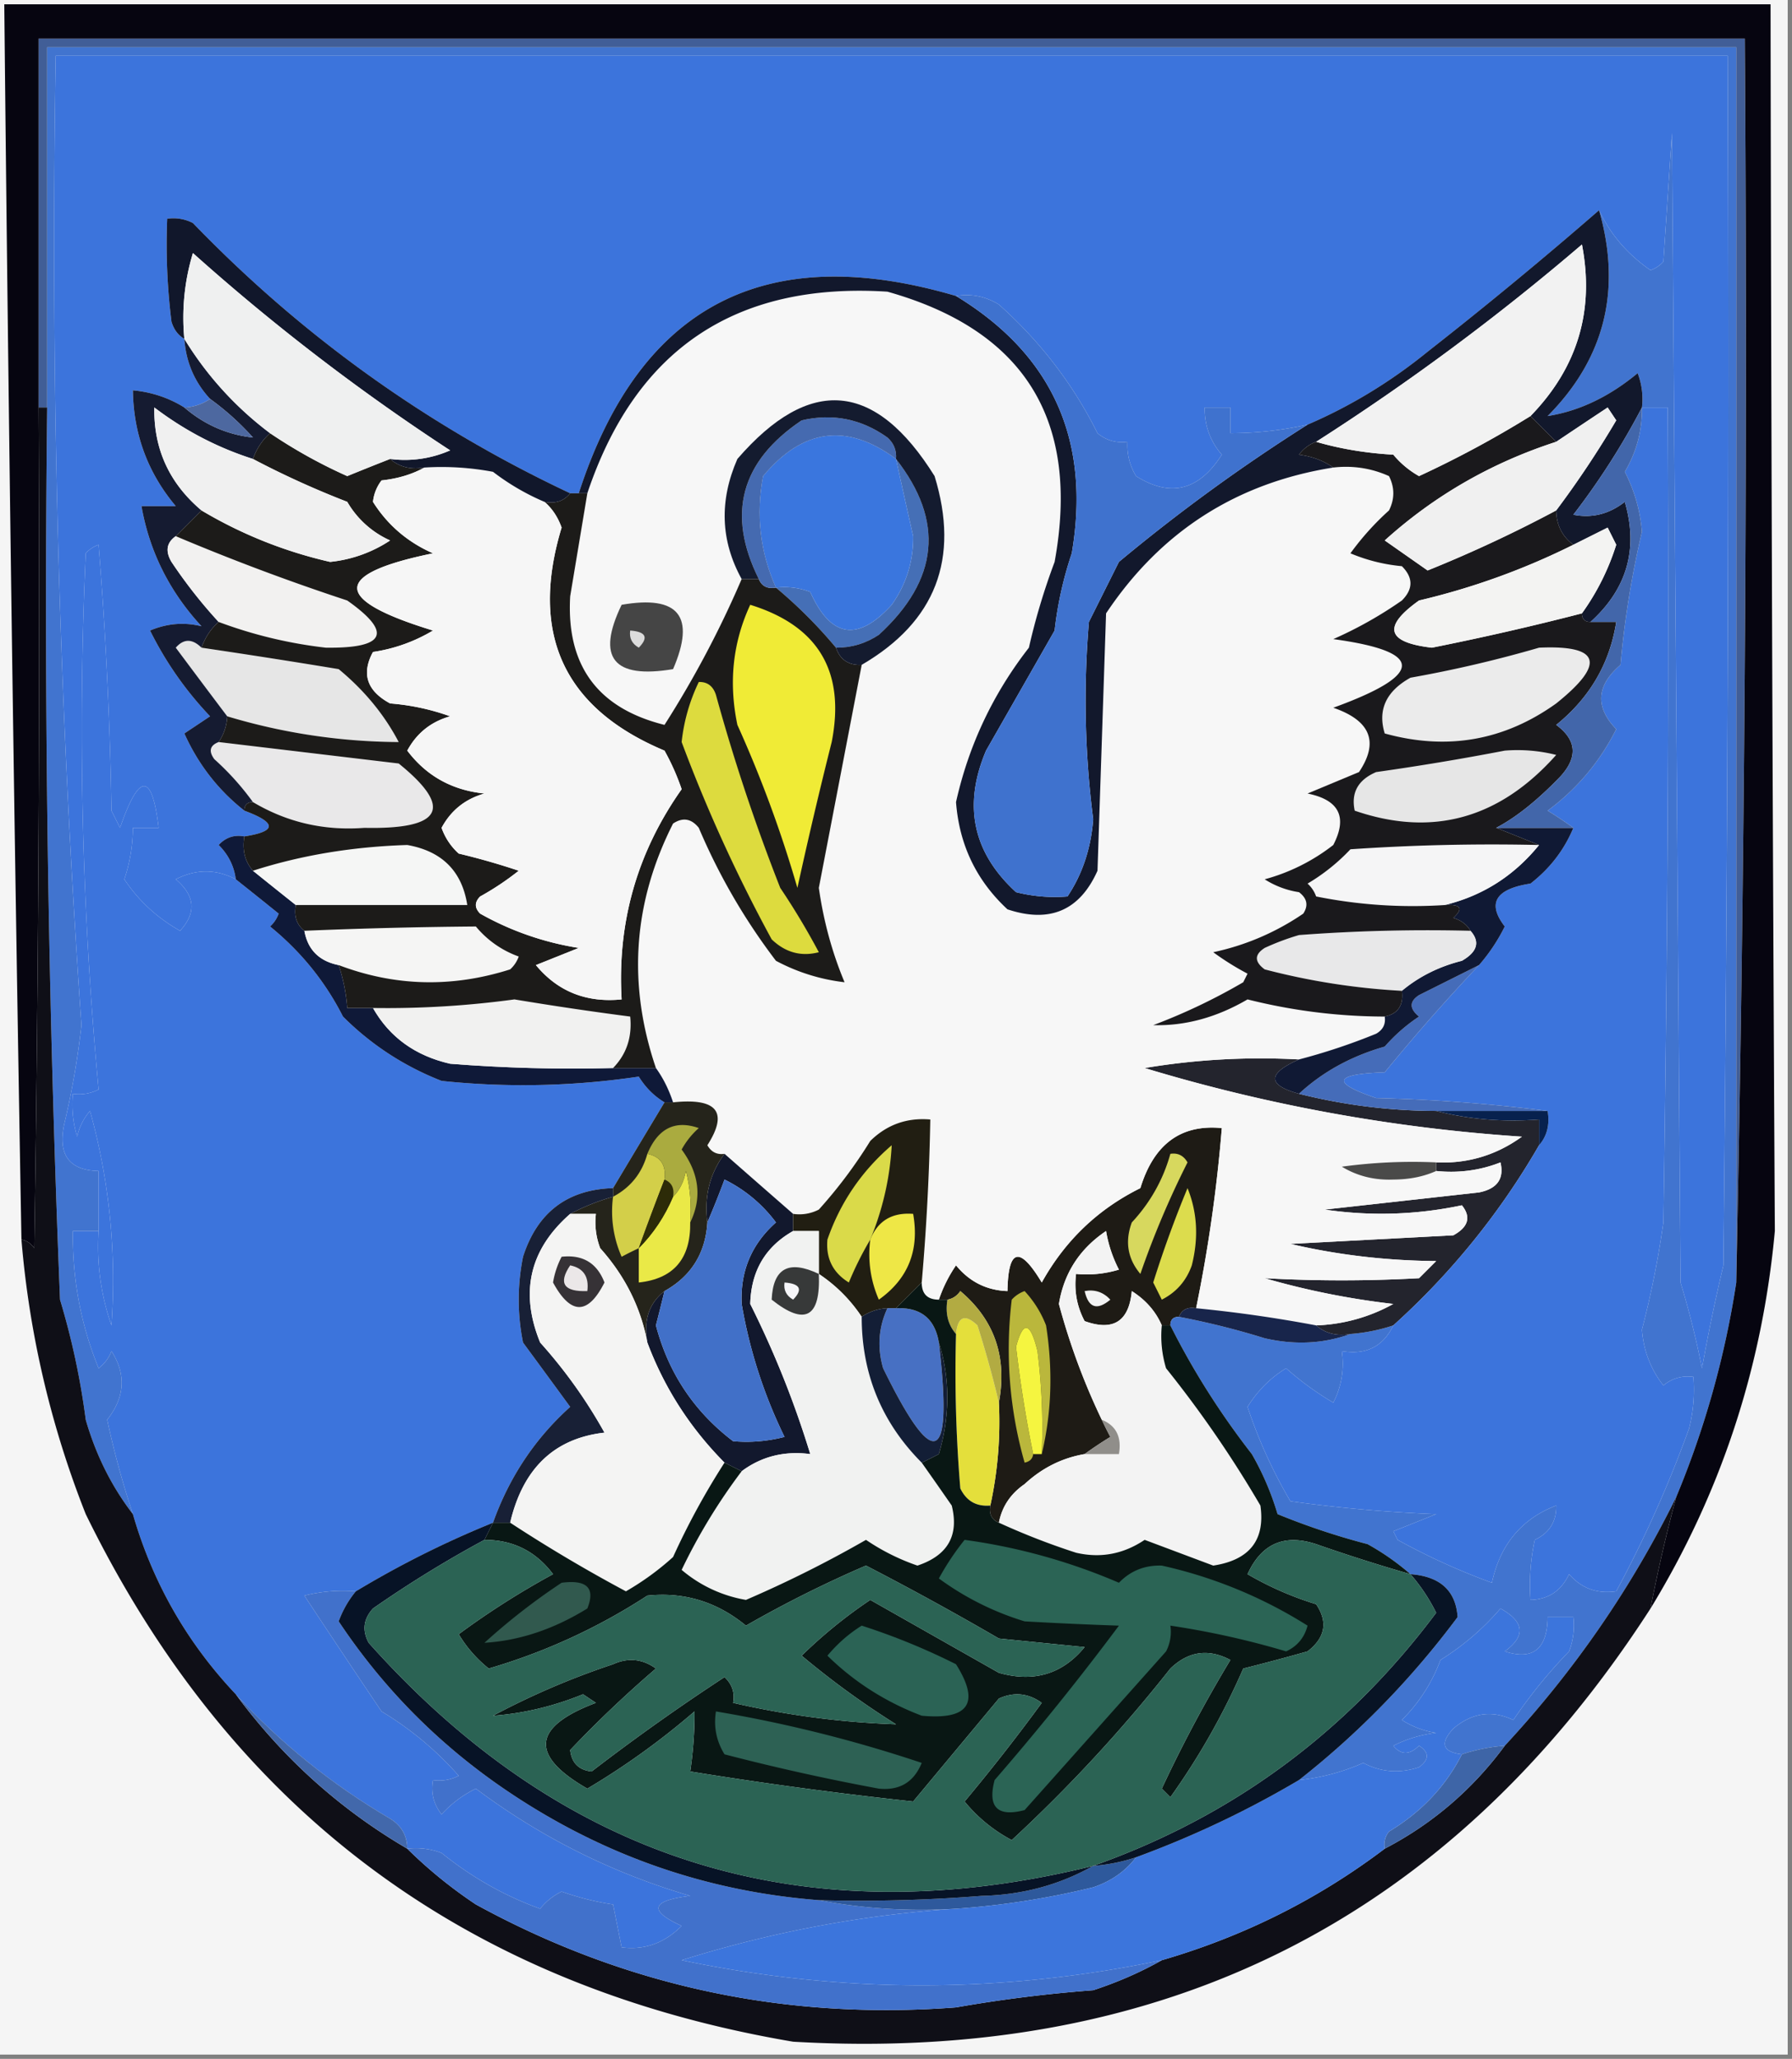<svg xmlns="http://www.w3.org/2000/svg" width="209" height="240" style="shape-rendering:geometricPrecision;text-rendering:geometricPrecision;image-rendering:optimizeQuality;fill-rule:evenodd;clip-rule:evenodd"><rect width="100%" height="100%" fill="#808080" stroke="none"/><path style="opacity:1" fill="#f5f5f5" d="M-.5-.5h209v240H-.5V-.5z"/><path style="opacity:1" fill="#1e1b15" d="M139.5 152.5c-.992-.172-1.658.162-2 1-.667 0-1 .333-1 1h-1c-.707-1.634-1.873-2.968-3.5-4-.329 3.54-2.162 4.706-5.5 3.5-.906-1.699-1.239-3.533-1-5.5a12.93 12.93 0 0 0 5-.5 15.256 15.256 0 0 1-1.5-4.5c-3.074 2.066-4.908 4.899-5.5 8.5a77.62 77.62 0 0 0 5 13.5c.304.65.637 1.317 1 2a44.093 44.093 0 0 0-3 2c-2.64.454-4.973 1.621-7 3.5-1.641 1.129-2.641 2.629-3 4.5-.838-.342-1.172-1.008-1-2a45.782 45.782 0 0 0 1-12c.981-5.311-.519-9.645-4.5-13-.383.556-.883.889-1.5 1h-1a16.332 16.332 0 0 1 2-4c1.571 1.915 3.571 2.915 6 3 .084-4.967 1.418-5.3 4-1 2.718-4.886 6.551-8.552 11.5-11 1.565-5.13 4.732-7.463 9.5-7a174.841 174.841 0 0 1-3 21z"/><path style="opacity:1" fill="#3c74dc" d="M27.5 102.5c1.648 1.31 3.314 2.643 5 4a3.646 3.646 0 0 1-1 1.5c3.6 2.927 6.433 6.427 8.5 10.5 3.293 3.287 7.127 5.787 11.5 7.5 7.716.8 15.383.633 23-.5.788 1.27 1.788 2.27 3 3a5083.323 5083.323 0 0 0-6 10c-5.34.165-8.84 2.832-10.5 8a25.249 25.249 0 0 0 0 10c1.848 2.511 3.681 5.011 5.5 7.5-4.104 3.692-7.104 8.192-9 13.5a113.312 113.312 0 0 0-16 8 18.452 18.452 0 0 0-6 .5c2.968 4.496 5.968 8.996 9 13.5a38.166 38.166 0 0 1 9 7.5 4.934 4.934 0 0 1-3 .5c-.262 1.478.071 2.811 1 4a13.055 13.055 0 0 1 4-3c7.559 5.659 15.892 9.826 25 12.5-4.57.55-4.903 1.717-1 3.5-2.005 2.014-4.339 2.847-7 2.5l-1-5a32.444 32.444 0 0 1-6-1.5 7.253 7.253 0 0 0-2.5 2c-4.128-1.485-7.962-3.652-11.5-6.5a8.43 8.43 0 0 0-4-.5c-.01-1.517-.677-2.684-2-3.5-6.81-3.993-12.81-8.826-18-14.5-5.704-6.035-9.704-13.035-12-21a103.467 103.467 0 0 1-3-11c2.072-2.631 2.238-5.297.5-8a4.451 4.451 0 0 1-1.5 2c-2.076-5.1-3.076-10.433-3-16h3a27.876 27.876 0 0 0 1.5 11 73.824 73.824 0 0 0-2.5-25 6.806 6.806 0 0 0-1.5 3 12.936 12.936 0 0 1-.5-5 4.934 4.934 0 0 0 3-.5A450.78 450.78 0 0 1 10 64.5c.414-.457.914-.79 1.5-1a482.685 482.685 0 0 1 1.5 31l1 2c2.236-6.477 3.736-6.477 4.5 0h-3a19.064 19.064 0 0 1-1 6c1.664 2.495 3.83 4.495 6.5 6 1.927-2.093 1.76-4.093-.5-6 2.359-1.214 4.692-1.214 7 0z"/><path style="opacity:1" fill="#4174cf" d="M202.5 149.5a106.859 106.859 0 0 1-7 25c-5.215 10.586-11.882 20.252-20 29a20.69 20.69 0 0 0-5 1c-2.258-.275-2.592-1.275-1-3 2.181-1.848 4.515-2.182 7-1a58.829 58.829 0 0 1 6.5-8 8.43 8.43 0 0 0 .5-4h-3c-.046 3.735-1.713 5.068-5 4 2.467-1.786 2.3-3.452-.5-5a30.243 30.243 0 0 1-7 6 19.347 19.347 0 0 1-4.5 7 10.258 10.258 0 0 0 4 1.5 14.72 14.72 0 0 0-5 1.5c.891 1.09 1.891 1.09 3 0 1.211.774 1.211 1.607 0 2.5-2.269.758-4.436.591-6.5-.5a24.957 24.957 0 0 1-7.5 2c6.97-5.471 13.137-11.805 18.5-19-.211-3.08-2.044-4.747-5.5-5a28.926 28.926 0 0 0-5-3.5 82.812 82.812 0 0 1-10.5-3.5 32.5 32.5 0 0 0-3-7c-3.705-4.763-6.872-9.763-9.5-15 0-.667.333-1 1-1a90.942 90.942 0 0 1 10 2.5c3.527.808 6.86.641 10-.5a20.69 20.69 0 0 0 5-1c-1.187 2.475-3.187 3.475-6 3a9.86 9.86 0 0 1-1 6 34.875 34.875 0 0 1-5.5-4c-1.82 1.104-3.32 2.604-4.5 4.5a56.757 56.757 0 0 0 5 11 171.946 171.946 0 0 0 17 1.5l-5 2 .5 1a78.374 78.374 0 0 0 11 5c.965-4.451 3.465-7.451 7.5-9 .039 1.859-.794 3.192-2.5 4a24.935 24.935 0 0 0-.5 7c2.092-.061 3.592-1.061 4.5-3 1.444 1.655 3.278 2.322 5.5 2a140.085 140.085 0 0 0 8.5-19c.495-1.973.662-3.973.5-6-1.322-.17-2.489.163-3.5 1-1.479-1.882-2.312-4.049-2.5-6.5a111.506 111.506 0 0 0 2.5-12.5c.5-31.665.667-63.332.5-95h-3a8.43 8.43 0 0 0-.5-4c-3.322 2.752-6.822 4.419-10.5 5 6.658-6.703 8.658-14.703 6-24 1.304 2.803 3.304 5.136 6 7a3.646 3.646 0 0 0 1.5-1l1-15 1 134c.995 3.27 1.828 6.603 2.5 10a222.15 222.15 0 0 1 2.5-12c.5-46.999.667-93.999.5-141H6.5c-.634 37.838.366 75.504 3 113a96.354 96.354 0 0 1-2 11.5c-.783 3.594.55 5.427 4 5.5v7h-3c-.076 5.567.924 10.9 3 16a4.451 4.451 0 0 0 1.5-2c1.738 2.703 1.572 5.369-.5 8a103.467 103.467 0 0 0 3 11c-2.479-3.22-4.312-6.887-5.5-11a87.22 87.22 0 0 0-3-14 2012.011 2012.011 0 0 1-1.5-104v-42h197v144z"/><path style="opacity:1" fill="#23242d" d="M151.5 123.5c-3.711 1.645-3.711 2.978 0 4a66.034 66.034 0 0 0 16 2c3.798.983 7.798 1.317 12 1v3a86.217 86.217 0 0 1-17 21 20.69 20.69 0 0 1-5 1c-1.599.268-2.932-.066-4-1a19.936 19.936 0 0 0 9-2.5 91.627 91.627 0 0 1-15-3c5.979.33 11.979.33 18 0l2-2c-5.841-.047-11.508-.714-17-2l19-1c1.76-.965 2.094-2.132 1-3.5a45.209 45.209 0 0 1-16 .5l18-2c2.115-.424 2.948-1.591 2.5-3.5-2.381.935-4.881 1.268-7.5 1v-1c3.677.162 7.011-.838 10-3a196.81 196.81 0 0 1-44-8 81.883 81.883 0 0 1 18-1z"/><path style="opacity:1" fill="#3c74dc" d="M191.5 47.5h3c.167 31.668 0 63.335-.5 95a111.506 111.506 0 0 1-2.5 12.5c.188 2.451 1.021 4.618 2.5 6.5 1.011-.837 2.178-1.17 3.5-1a18.453 18.453 0 0 1-.5 6 140.085 140.085 0 0 1-8.5 19c-2.222.322-4.056-.345-5.5-2-.908 1.939-2.408 2.939-4.5 3-.163-2.357.003-4.69.5-7 1.706-.808 2.539-2.141 2.5-4-4.035 1.549-6.535 4.549-7.5 9a78.374 78.374 0 0 1-11-5l-.5-1 5-2a171.946 171.946 0 0 1-17-1.5 56.757 56.757 0 0 1-5-11c1.18-1.896 2.68-3.396 4.5-4.5a34.875 34.875 0 0 0 5.5 4 9.86 9.86 0 0 0 1-6c2.813.475 4.813-.525 6-3a86.217 86.217 0 0 0 17-21c.934-1.068 1.268-2.401 1-4a196.99 196.99 0 0 0-20-1.5c-5.31-1.798-4.976-2.798 1-3a231.2 231.2 0 0 1 11-12.5 20.987 20.987 0 0 0 3-4.5c-2.086-2.705-1.086-4.372 3-5 2.265-1.758 3.932-3.925 5-6.5a44.093 44.093 0 0 0-3-2c3.426-2.542 6.093-5.708 8-9.5-2.487-2.586-2.32-5.086.5-7.5a109.648 109.648 0 0 1 2.5-15.5 18.421 18.421 0 0 0-2-7c1.371-2.319 2.038-4.819 2-7.5z"/><path style="opacity:1" fill="#3c74dc" d="M186.5 24.5a510.59 510.59 0 0 1-20 16.5c-4.327 3.515-8.994 6.348-14 8.5a41.742 41.742 0 0 1-9 1v-3h-3c-.023 2.1.644 3.933 2 5.5-2.661 4.191-5.994 5.024-10 2.5a6.845 6.845 0 0 1-1-4c-1.322.17-2.489-.163-3.5-1-2.811-5.662-6.644-10.662-11.5-15-1.545-.952-3.212-1.285-5-1-22.243-6.547-36.91 1.12-44 23h-1c-16.575-7.792-31.242-18.292-44-31.5a4.932 4.932 0 0 0-3-.5 72.444 72.444 0 0 0 .5 12c.278.916.778 1.583 1.5 2 .188 2.706 1.188 5.04 3 7a5.728 5.728 0 0 1-3 1c-1.815-1.13-3.815-1.796-6-2 .068 5.117 1.735 9.617 5 13.5h-4c.935 5.295 3.268 9.962 7 14-2.027-.498-4.027-.331-6 .5a40.592 40.592 0 0 0 7 10l-3 2c1.629 3.612 3.962 6.612 7 9 3.797 1.411 3.797 2.411 0 3-1.175-.219-2.175.114-3 1 1.13 1.122 1.797 2.456 2 4-2.308-1.214-4.641-1.214-7 0 2.26 1.907 2.427 3.907.5 6-2.67-1.505-4.836-3.505-6.5-6a19.064 19.064 0 0 0 1-6h3c-.764-6.477-2.264-6.477-4.5 0l-1-2a482.685 482.685 0 0 0-1.5-31 3.646 3.646 0 0 0-1.5 1 450.78 450.78 0 0 0 1.5 62.5 4.934 4.934 0 0 1-3 .5c-.16 1.699.006 3.366.5 5a6.806 6.806 0 0 1 1.5-3 73.824 73.824 0 0 1 2.5 25 27.876 27.876 0 0 1-1.5-11v-7c-3.45-.073-4.783-1.906-4-5.5a96.354 96.354 0 0 0 2-11.5 1300.805 1300.805 0 0 1-3-113h195c.167 47.001 0 94.001-.5 141a222.15 222.15 0 0 0-2.5 12 102.972 102.972 0 0 0-2.5-10l-1-134-1 15c-.414.457-.914.79-1.5 1-2.696-1.864-4.696-4.197-6-7z"/><path style="opacity:1" fill="#f7f7f7" d="M155.5 54.5c2.292-.256 4.459.077 6.5 1 .667 1.333.667 2.667 0 4a31.867 31.867 0 0 0-4.5 5 20.211 20.211 0 0 0 6 1.5c1.333 1.333 1.333 2.667 0 4a47.07 47.07 0 0 1-8 4.5c10.67 1.458 10.67 4.125 0 8 4.352 1.499 5.352 3.999 3 7.5l-6 2.5c3.687.747 4.687 2.747 3 6a22.598 22.598 0 0 1-8 4 10.258 10.258 0 0 0 4 1.5c.951.718 1.117 1.551.5 2.5a29.407 29.407 0 0 1-10.5 4.5 32.065 32.065 0 0 0 4 2.5l-.5 1a69.104 69.104 0 0 1-10.5 5c3.731.103 7.398-.897 11-3a65.905 65.905 0 0 0 16 2c.131.876-.202 1.543-1 2a71.408 71.408 0 0 1-9 3 81.883 81.883 0 0 0-18 1 196.81 196.81 0 0 0 44 8c-2.989 2.162-6.323 3.162-10 3a60.931 60.931 0 0 0-11 .5c1.788 1.088 3.788 1.588 6 1.5 1.869-.007 3.536-.34 5-1 2.619.268 5.119-.065 7.5-1 .448 1.909-.385 3.076-2.5 3.5l-18 2c5.387.784 10.72.618 16-.5 1.094 1.368.76 2.535-1 3.5l-19 1c5.492 1.286 11.159 1.953 17 2l-2 2c-6.021.33-12.021.33-18 0a91.627 91.627 0 0 0 15 3 19.936 19.936 0 0 1-9 2.5 157.11 157.11 0 0 0-14-2 174.841 174.841 0 0 0 3-21c-4.768-.463-7.935 1.87-9.5 7-4.949 2.448-8.782 6.114-11.5 11-2.582-4.3-3.916-3.967-4 1-2.429-.085-4.429-1.085-6-3a16.332 16.332 0 0 0-2 4c-1.333 0-2-.667-2-2 .553-6.336.886-12.669 1-19-2.726-.236-5.059.597-7 2.5a55.294 55.294 0 0 1-6 8 4.934 4.934 0 0 1-3 .5 3669.943 3669.943 0 0 1-8-7c-.876.131-1.543-.202-2-1 2.475-3.872 1.142-5.538-4-5-.489-1.495-1.155-2.829-2-4-3.332-9.796-2.665-19.296 2-28.5 1.135-.75 2.135-.583 3 .5a71.538 71.538 0 0 0 9 15.5 22.392 22.392 0 0 0 8 2.5c-1.451-3.465-2.451-7.132-3-11 1.676-8.712 3.343-17.378 5-26 8.624-5.03 11.457-12.364 8.5-22-6.904-11.074-14.57-11.741-23-2-2.13 4.868-1.964 9.535.5 14a118.203 118.203 0 0 1-9 17c-7.807-1.942-11.473-6.942-11-15 .67-4.01 1.337-8.01 2-12 5.629-16.791 17.296-24.625 35-23.5 16.009 4.505 22.509 15.005 19.5 31.5a76.937 76.937 0 0 0-3 10c-4.187 5.374-7.02 11.374-8.5 18 .378 4.977 2.378 9.143 6 12.5 4.928 1.643 8.428.143 10.5-4.5l1-30c6.367-9.538 15.201-15.205 26.5-17z"/><path style="opacity:1" fill="#415e97" d="M202.5 149.5V5.5H5.5v42h-1v-43h199c.332 48.503-.001 96.836-1 145z"/><path style="opacity:1" fill="#060510" d="M192.5 187.5a184.025 184.025 0 0 1 3-13 106.859 106.859 0 0 0 7-25 5256.844 5256.844 0 0 0 1-145H4.5v43c.167 32.668 0 65.335-.5 98-.383-.556-.883-.889-1.5-1C1.651 96.666.984 48.666.5.5h206c.066 47.672.233 95.338.5 143-1.468 15.912-6.302 30.579-14.5 44z"/><path style="opacity:1" fill="#4a4a49" d="M167.5 135.5v1c-1.464.66-3.131.993-5 1-2.212.088-4.212-.412-6-1.5a60.931 60.931 0 0 1 11-.5z"/><path style="opacity:1" fill="#07214e" d="M167.5 129.5h13c.268 1.599-.066 2.932-1 4v-3c-4.202.317-8.202-.017-12-1z"/><path style="opacity:1" fill="#0f1938" d="M28.5 97.5c-.268 1.599.066 2.932 1 4a796.928 796.928 0 0 0 5 4c-.237 1.291.096 2.291 1 3 .394 2.21 1.727 3.543 4 4a20.676 20.676 0 0 1 1 5h3c1.931 3.402 4.931 5.569 9 6.5 6.325.5 12.658.666 19 .5h5c.845 1.171 1.511 2.505 2 4h-1c-1.212-.73-2.212-1.73-3-3a91.548 91.548 0 0 1-23 .5c-4.373-1.713-8.207-4.213-11.5-7.5-2.067-4.073-4.9-7.573-8.5-10.5.457-.414.79-.914 1-1.5-1.686-1.357-3.352-2.69-5-4-.203-1.544-.87-2.878-2-4 .825-.886 1.825-1.219 3-1z"/><path style="opacity:1" fill="#456cb9" d="M172.5 112.5a231.2 231.2 0 0 0-11 12.5c-5.976.202-6.31 1.202-1 3a196.99 196.99 0 0 1 20 1.5h-13a66.034 66.034 0 0 1-16-2c2.748-2.548 6.081-4.382 10-5.5a19.887 19.887 0 0 1 4-3.5c-1.141-.925-1.141-1.759 0-2.5l7-3.5z"/><path style="opacity:1" fill="#f1f1f0" d="M71.5 124.5c-6.342.166-12.675 0-19-.5-4.069-.931-7.069-3.098-9-6.5 5.523.081 11.023-.252 16.5-1 4.496.75 8.996 1.416 13.5 2 .241 2.386-.425 4.386-2 6z"/><path style="opacity:1" fill="#101934" d="M174.5 96.5h9c-1.068 2.575-2.735 4.742-5 6.5-4.086.628-5.086 2.295-3 5a20.987 20.987 0 0 1-3 4.5l-7 3.5c-1.141.741-1.141 1.575 0 2.5a19.887 19.887 0 0 0-4 3.5c-3.919 1.118-7.252 2.952-10 5.5-3.711-1.022-3.711-2.355 0-4a71.408 71.408 0 0 0 9-3c.798-.457 1.131-1.124 1-2 1.548-.321 2.215-1.321 2-3 1.993-1.663 4.326-2.83 7-3.5 1.811-1.041 2.145-2.207 1-3.5-.418-.722-1.084-1.222-2-1.5 1.212-1.107.879-1.607-1-1.5 4.421-1.076 8.087-3.409 11-7l-5-2z"/><path style="opacity:1" fill="#e8e8e9" d="M171.5 108.5c1.145 1.293.811 2.459-1 3.5-2.674.67-5.007 1.837-7 3.5a79.948 79.948 0 0 1-16-2.5c-1.211-.893-1.211-1.726 0-2.5a28.931 28.931 0 0 1 4-1.5c6.658-.5 13.325-.666 20-.5z"/><path style="opacity:1" fill="#f5f5f4" d="M39.5 112.5c-2.273-.457-3.606-1.79-4-4 6.684-.28 13.35-.447 20-.5a11.496 11.496 0 0 0 5 3.5 3.646 3.646 0 0 1-1 1.5c-6.78 2.154-13.446 1.988-20-.5z"/><path style="opacity:1" fill="#f5f5f6" d="M179.5 98.5c-2.913 3.591-6.579 5.924-11 7a57.15 57.15 0 0 1-15-1 3.647 3.647 0 0 0-1-1.5 22.755 22.755 0 0 0 5-4 242.43 242.43 0 0 1 22-.5z"/><path style="opacity:1" fill="#f5f6f5" d="M34.5 105.5a796.928 796.928 0 0 1-5-4c5.59-1.8 11.59-2.8 18-3 4.05.717 6.384 3.05 7 7h-20z"/><path style="opacity:1" fill="#12182c" d="M186.5 24.5c2.658 9.297.658 17.297-6 24 3.678-.581 7.178-2.248 10.5-5a8.43 8.43 0 0 1 .5 4 85.328 85.328 0 0 1-8 12.5c2.169.43 4.169-.07 6-1.5 1.597 5.48.264 10.146-4 14-.667 0-1-.333-1-1a28.041 28.041 0 0 0 4-8l-1-2-4 2c-1.306-.967-1.973-2.3-2-4a113.567 113.567 0 0 0 7-10.5l-1-1.5a1140.401 1140.401 0 0 0-6 4l-3-3c5.487-5.635 7.487-12.302 6-20a277.513 277.513 0 0 1-31 23c-.789.283-1.456.783-2 1.5 1.558.21 2.891.71 4 1.5-11.299 1.795-20.133 7.462-26.5 17l-1 30c-2.072 4.643-5.572 6.143-10.5 4.5-3.622-3.357-5.622-7.523-6-12.5 1.48-6.626 4.313-12.626 8.5-18a76.937 76.937 0 0 1 3-10c3.009-16.495-3.491-26.995-19.5-31.5-17.704-1.125-29.371 6.709-35 23.5h-1c7.09-21.88 21.757-29.547 44-23 11.24 6.822 15.74 16.822 13.5 30a43.088 43.088 0 0 0-2 9l-8 14c-2.71 6.385-1.544 11.885 3.5 16.5 1.973.495 3.973.662 6 .5 1.738-2.596 2.738-5.596 3-9a108.653 108.653 0 0 1-.5-23l3.5-7a207.806 207.806 0 0 1 22-16c5.006-2.152 9.673-4.985 14-8.5a510.59 510.59 0 0 0 20-16.5z"/><path style="opacity:1" fill="#e9e8e9" d="m25.5 86.5 21 2.5c6.426 5.195 5.093 7.695-4 7.5-4.689.362-9.022-.638-13-3a31.444 31.444 0 0 0-4.5-5c-.692-.937-.525-1.603.5-2z"/><path style="opacity:1" fill="#e6e6e6" d="M23.5 75.5c5.327.785 10.66 1.618 16 2.5 2.995 2.475 5.328 5.308 7 8.5a70.429 70.429 0 0 1-20-3 1564.92 1564.92 0 0 1-6-8c.925-1.062 1.925-1.062 3 0z"/><path style="opacity:1" fill="#151b31" d="M21.5 39.5a39.315 39.315 0 0 0 10 11c-.901.79-1.568 1.79-2 3-4.13-1.316-7.964-3.316-11.5-6-.087 4.83 1.746 8.83 5.5 12l-3 3c-1.073.75-1.24 1.75-.5 3a57.141 57.141 0 0 0 5.5 7c-.901.79-1.568 1.79-2 3-1.075-1.062-2.075-1.062-3 0a1564.92 1564.92 0 0 0 6 8 5.728 5.728 0 0 1-1 3c-1.025.397-1.192 1.063-.5 2a31.444 31.444 0 0 1 4.5 5c-.667 0-1 .333-1 1-3.038-2.388-5.371-5.388-7-9l3-2a40.592 40.592 0 0 1-7-10c1.973-.831 3.973-.998 6-.5-3.732-4.038-6.065-8.705-7-14h4c-3.265-3.883-4.932-8.383-5-13.5 2.185.204 4.185.87 6 2 2.338 2.004 5.005 3.171 8 3.5a31.444 31.444 0 0 0-5-4.5c-1.812-1.96-2.812-4.294-3-7z"/><path style="opacity:1" fill="#1a191c" d="m178.5 48.5 3 3c-7.554 2.446-14.22 6.28-20 11.5l5 3.5a154.652 154.652 0 0 0 15-7c.027 1.7.694 3.033 2 4a82.617 82.617 0 0 1-18 6.5c-4.293 3.054-3.793 4.887 1.5 5.5a320.572 320.572 0 0 0 17.5-4c0 .667.333 1 1 1h3c-.755 4.834-3.089 8.834-7 12 2.377 1.752 2.544 3.752.5 6-2.672 2.78-5.172 4.78-7.5 6l5 2a242.43 242.43 0 0 0-22 .5 22.755 22.755 0 0 1-5 4c.457.414.791.914 1 1.5a57.15 57.15 0 0 0 15 1c1.879-.107 2.212.393 1 1.5.916.278 1.582.778 2 1.5-6.675-.166-13.342 0-20 .5a28.931 28.931 0 0 0-4 1.5c-1.211.774-1.211 1.607 0 2.5a79.948 79.948 0 0 0 16 2.5c.215 1.679-.452 2.679-2 3a65.905 65.905 0 0 1-16-2c-3.602 2.103-7.269 3.103-11 3a69.104 69.104 0 0 0 10.5-5l.5-1a32.065 32.065 0 0 1-4-2.5 29.407 29.407 0 0 0 10.5-4.5c.617-.949.451-1.782-.5-2.5a10.258 10.258 0 0 1-4-1.5 22.598 22.598 0 0 0 8-4c1.687-3.253.687-5.253-3-6l6-2.5c2.352-3.501 1.352-6.001-3-7.5 10.67-3.875 10.67-6.542 0-8a47.07 47.07 0 0 0 8-4.5c1.333-1.333 1.333-2.667 0-4a20.211 20.211 0 0 1-6-1.5 31.867 31.867 0 0 1 4.5-5c.667-1.333.667-2.667 0-4-2.041-.923-4.208-1.256-6.5-1-1.109-.79-2.442-1.29-4-1.5.544-.717 1.211-1.217 2-1.5 2.805.82 5.805 1.32 9 1.5a10.76 10.76 0 0 0 3 2.5 120.674 120.674 0 0 0 13-7z"/><path style="opacity:1" fill="#e6e6e6" d="M175.5 87.5a18.437 18.437 0 0 1 6 .5c-6.617 7.442-14.451 9.609-23.5 6.5-.445-2.094.388-3.594 2.5-4.5a305.526 305.526 0 0 0 15-2.5z"/><path style="opacity:1" fill="#ebebeb" d="M179.5 75.5c7.143-.32 7.81 1.846 2 6.5-6.067 4.342-12.734 5.51-20 3.5-.841-2.751.159-4.918 3-6.5a143.822 143.822 0 0 0 15-3.5z"/><path style="opacity:1" fill="#f3f3f2" d="M184.5 71.5a320.572 320.572 0 0 1-17.5 4c-5.293-.613-5.793-2.446-1.5-5.5a82.617 82.617 0 0 0 18-6.5l4-2 1 2a28.041 28.041 0 0 1-4 8z"/><path style="opacity:1" fill="#456fb6" d="M104.5 53.5c5.665 7.24 4.999 14.074-2 20.5-1.525 1.009-3.192 1.509-5 1.5a54.9 54.9 0 0 0-7-7 8.434 8.434 0 0 1 4 .5c2.39 5.352 5.557 5.852 9.5 1.5 1.701-2.4 2.534-5.067 2.5-8-.679-3.006-1.346-6.006-2-9z"/><path style="opacity:1" fill="#f2f1f0" d="M20.5 62.5a260.103 260.103 0 0 0 20 7.5c5.318 3.755 4.485 5.588-2.5 5.5a52.714 52.714 0 0 1-12.5-3 57.141 57.141 0 0 1-5.5-7c-.74-1.25-.573-2.25.5-3z"/><path style="opacity:1" fill="#1c1b19" d="M31.5 50.5a59.197 59.197 0 0 0 9 5 325.759 325.759 0 0 1 5-2c1.068.934 2.401 1.268 4 1-1.452.802-3.118 1.302-5 1.5a4.938 4.938 0 0 0-1 2.5c1.694 2.69 4.027 4.69 7 6-11.777 2.409-11.777 5.409 0 9a18.98 18.98 0 0 1-7 2.5c-1.377 2.54-.71 4.54 2 6 2.4.186 4.734.686 7 1.5-2.237.632-3.904 1.965-5 4 2.232 2.951 5.232 4.618 9 5-2.237.632-3.904 1.965-5 4a7.291 7.291 0 0 0 2 3 81.836 81.836 0 0 1 7 2 32.367 32.367 0 0 1-4.5 3c-.667.667-.667 1.333 0 2a34.208 34.208 0 0 0 11.5 4l-5 2c2.546 3.076 5.88 4.409 10 4-.522-8.98 1.812-17.147 7-24.5a27.11 27.11 0 0 0-2-4.5c-11.753-4.933-15.753-13.6-12-26-.442-1.239-1.11-2.239-2-3 1.291.237 2.291-.096 3-1h2c-.663 3.99-1.33 7.99-2 12-.473 8.058 3.193 13.058 11 15a118.203 118.203 0 0 0 9-17h2c.342.838 1.008 1.172 2 1a54.9 54.9 0 0 1 7 7c.473 1.406 1.473 2.073 3 2-1.657 8.622-3.324 17.288-5 26 .549 3.868 1.549 7.535 3 11a22.392 22.392 0 0 1-8-2.5 71.538 71.538 0 0 1-9-15.5c-.865-1.083-1.865-1.25-3-.5-4.665 9.204-5.332 18.704-2 28.5h-5c1.575-1.614 2.241-3.614 2-6a375.428 375.428 0 0 1-13.5-2 109.852 109.852 0 0 1-16.5 1h-3a20.676 20.676 0 0 0-1-5c6.554 2.488 13.22 2.654 20 .5.457-.414.79-.914 1-1.5a11.496 11.496 0 0 1-5-3.5c-6.65.053-13.316.22-20 .5-.904-.709-1.237-1.709-1-3h20c-.616-3.95-2.95-6.283-7-7-6.41.2-12.41 1.2-18 3-.934-1.068-1.268-2.401-1-4 3.797-.589 3.797-1.589 0-3 0-.667.333-1 1-1 3.978 2.362 8.311 3.362 13 3 9.093.195 10.426-2.305 4-7.5l-21-2.5a5.728 5.728 0 0 0 1-3 70.429 70.429 0 0 0 20 3c-1.672-3.192-4.005-6.025-7-8.5a933.752 933.752 0 0 0-16-2.5c.432-1.21 1.099-2.21 2-3a52.714 52.714 0 0 0 12.5 3c6.985.088 7.818-1.745 2.5-5.5a260.103 260.103 0 0 1-20-7.5l3-3a51.73 51.73 0 0 0 15 6 15.504 15.504 0 0 0 7-2.5 10.915 10.915 0 0 1-5-4.5 104.62 104.62 0 0 1-11-5c.432-1.21 1.099-2.21 2-3z"/><path style="opacity:1" fill="#f0eb36" d="M87.5 70.5c7.95 2.457 11.116 7.79 9.5 16a561.128 561.128 0 0 0-4 17 142.09 142.09 0 0 0-7-19c-1.034-4.957-.534-9.624 1.5-14z"/><path style="opacity:1" fill="#dddb3e" d="M81.5 79.5c.997-.03 1.664.47 2 1.5a222.478 222.478 0 0 0 7.5 22.5 84.731 84.731 0 0 1 4.5 7.5c-2.067.536-3.9.036-5.5-1.5a179.022 179.022 0 0 1-10.5-23 21.216 21.216 0 0 1 2-7z"/><path style="opacity:1" fill="#454545" d="M72.5 70.5c6.658-1.156 8.658 1.344 6 7.5-6.98 1.168-8.98-1.332-6-7.5z"/><path style="opacity:1" fill="#dcdcdc" d="M73.5 73.5c1.837.14 2.17.806 1 2-.797-.457-1.13-1.124-1-2z"/><path style="opacity:1" fill="#3a76de" d="M104.5 53.5c.654 2.994 1.321 5.994 2 9 .034 2.933-.799 5.6-2.5 8-3.943 4.352-7.11 3.852-9.5-1.5a8.434 8.434 0 0 0-4-.5c-1.85-4.145-2.35-8.479-1.5-13 4.636-5.566 9.803-6.232 15.5-2z"/><path style="opacity:1" fill="#456ab0" d="M104.5 53.5c-5.697-4.232-10.864-3.566-15.5 2-.85 4.521-.35 8.855 1.5 13-.992.172-1.658-.162-2-1-3.777-7.563-2.11-13.73 5-18.5 3.62-.84 6.954-.174 10 2 .752.67 1.086 1.504 1 2.5z"/><path style="opacity:1" fill="#f6f6f6" d="M49.5 54.5a32.437 32.437 0 0 1 8 .5 27.548 27.548 0 0 0 6 3.5c.89.761 1.558 1.761 2 3-3.753 12.4.247 21.067 12 26a27.11 27.11 0 0 1 2 4.5c-5.188 7.353-7.522 15.52-7 24.5-4.12.409-7.454-.924-10-4l5-2a34.208 34.208 0 0 1-11.5-4c-.667-.667-.667-1.333 0-2a32.367 32.367 0 0 0 4.5-3 81.836 81.836 0 0 0-7-2 7.291 7.291 0 0 1-2-3c1.096-2.035 2.763-3.368 5-4-3.768-.382-6.768-2.049-9-5 1.096-2.035 2.763-3.368 5-4a26.706 26.706 0 0 0-7-1.5c-2.71-1.46-3.377-3.46-2-6a18.98 18.98 0 0 0 7-2.5c-11.777-3.591-11.777-6.591 0-9-2.973-1.31-5.306-3.31-7-6a4.938 4.938 0 0 1 1-2.5c1.882-.198 3.548-.698 5-1.5z"/><path style="opacity:1" fill="#4266aa" d="M191.5 47.5c.038 2.681-.629 5.181-2 7.5a18.421 18.421 0 0 1 2 7 109.648 109.648 0 0 0-2.5 15.5c-2.82 2.414-2.987 4.914-.5 7.5-1.907 3.792-4.574 6.958-8 9.5a44.093 44.093 0 0 1 3 2h-9c2.328-1.22 4.828-3.22 7.5-6 2.044-2.248 1.877-4.248-.5-6 3.911-3.166 6.245-7.166 7-12h-3c4.264-3.854 5.597-8.52 4-14-1.831 1.43-3.831 1.93-6 1.5a85.328 85.328 0 0 0 8-12.5z"/><path style="opacity:1" fill="#11172b" d="M66.5 57.5c-.709.904-1.709 1.237-3 1a27.548 27.548 0 0 1-6-3.5 32.437 32.437 0 0 0-8-.5c-1.599.268-2.932-.066-4-1a13.117 13.117 0 0 0 7-1 249.82 249.82 0 0 1-30-23 25.87 25.87 0 0 0-1 10c-.722-.417-1.222-1.084-1.5-2a72.444 72.444 0 0 1-.5-12 4.932 4.932 0 0 1 3 .5c12.758 13.208 27.425 23.708 44 31.5z"/><path style="opacity:1" fill="#f0f0f0" d="M181.5 59.5a154.652 154.652 0 0 1-15 7l-5-3.5c5.78-5.22 12.446-9.054 20-11.5 1.971-1.323 3.971-2.657 6-4l1 1.5a113.567 113.567 0 0 1-7 10.5z"/><path style="opacity:1" fill="#3f72ce" d="M111.5 34.5c1.788-.285 3.455.048 5 1 4.856 4.338 8.689 9.338 11.5 15 1.011.837 2.178 1.17 3.5 1a6.845 6.845 0 0 0 1 4c4.006 2.524 7.339 1.691 10-2.5-1.356-1.567-2.023-3.4-2-5.5h3v3a41.742 41.742 0 0 0 9-1 207.806 207.806 0 0 0-22 16l-3.5 7a108.653 108.653 0 0 0 .5 23c-.262 3.404-1.262 6.404-3 9a18.453 18.453 0 0 1-6-.5c-5.044-4.615-6.21-10.115-3.5-16.5l8-14a43.088 43.088 0 0 1 2-9c2.24-13.178-2.26-23.178-13.5-30z"/><path style="opacity:1" fill="#f0f0f0" d="M29.5 53.5a104.62 104.62 0 0 0 11 5 10.915 10.915 0 0 0 5 4.5 15.504 15.504 0 0 1-7 2.5 51.73 51.73 0 0 1-15-6c-3.754-3.17-5.587-7.17-5.5-12 3.536 2.684 7.37 4.684 11.5 6z"/><path style="opacity:1" fill="#141b2f" d="M100.5 77.5c-1.527.073-2.527-.594-3-2 1.808.009 3.475-.491 5-1.5 6.999-6.426 7.665-13.26 2-20.5.086-.996-.248-1.83-1-2.5-3.046-2.174-6.38-2.84-10-2-7.11 4.77-8.777 10.937-5 18.5h-2c-2.464-4.465-2.63-9.132-.5-14 8.43-9.741 16.096-9.074 23 2 2.957 9.636.124 16.97-8.5 22z"/><path style="opacity:1" fill="#4d68a0" d="M24.5 46.5a31.444 31.444 0 0 1 5 4.5c-2.995-.329-5.662-1.496-8-3.5a5.728 5.728 0 0 0 3-1z"/><path style="opacity:1" fill="#eff0f0" d="M45.5 53.5a325.759 325.759 0 0 0-5 2 59.197 59.197 0 0 1-9-5 39.315 39.315 0 0 1-10-11 25.87 25.87 0 0 1 1-10 249.82 249.82 0 0 0 30 23 13.117 13.117 0 0 1-7 1z"/><path style="opacity:1" fill="#f2f2f2" d="M178.5 48.5a120.674 120.674 0 0 1-13 7 10.76 10.76 0 0 1-3-2.5c-3.195-.18-6.195-.68-9-1.5a277.513 277.513 0 0 0 31-23c1.487 7.698-.513 14.365-6 20z"/><path style="opacity:1" fill="#12182d" d="M84.5 134.5c2.692 2.362 5.359 4.696 8 7v2c-3.235 1.831-4.901 4.664-5 8.5a111.996 111.996 0 0 1 7 17.5c-3.013-.393-5.68.274-8 2l-2-1c-4.025-4.061-7.025-8.727-9-14-.475-2.582.192-4.582 2-6a349.752 349.752 0 0 1-1 4c1.456 5.54 4.456 10.04 9 13.5 1.988.18 3.988.014 6-.5a57.09 57.09 0 0 1-5-15.5c-.177-3.812 1.157-6.979 4-9.5a16.626 16.626 0 0 0-6-5 111.488 111.488 0 0 1-2 5c-.393-3.013.274-5.68 2-8z"/><path style="opacity:1" fill="#d7d85e" d="M136.5 134.5c.876-.131 1.543.202 2 1a104.84 104.84 0 0 0-5.5 13c-1.487-1.772-1.82-3.772-1-6 2.157-2.317 3.657-4.984 4.5-8z"/><path style="opacity:1" fill="#211e12" d="m107.5 149.5-3 3h-1a5.727 5.727 0 0 0-3 1c-1.333-2-3-3.667-5-5v-5h-3v-2a4.934 4.934 0 0 0 3-.5 55.294 55.294 0 0 0 6-8c1.941-1.903 4.274-2.736 7-2.5a275.494 275.494 0 0 1-1 19z"/><path style="opacity:1" fill="#dada49" d="M101.5 144.5a38.69 38.69 0 0 0-2.5 5c-1.86-1.145-2.693-2.812-2.5-5 1.5-4.326 3.999-7.993 7.5-11-.2 3.76-1.033 7.426-2.5 11z"/><path style="opacity:1" fill="#eee746" d="M101.5 144.5c.874-2.19 2.541-3.19 5-3 .75 4.241-.583 7.574-4 10a13.116 13.116 0 0 1-1-7z"/><path style="opacity:1" fill="#25241b" d="M77.5 128.5h1c5.142-.538 6.475 1.128 4 5 .457.798 1.124 1.131 2 1-1.726 2.32-2.393 4.987-2 8-.226 3.6-1.892 6.266-5 8-1.808 1.418-2.475 3.418-2 6-.766-4.089-2.6-7.756-5.5-11a8.435 8.435 0 0 1-.5-4h-3a26.332 26.332 0 0 1 5-2v-1c2.011-3.361 4.011-6.694 6-10z"/><path style="opacity:1" fill="#eae947" d="M80.5 142.5c.062 4.231-1.938 6.565-6 7v-4c1.692-1.705 3.025-3.705 4-6 .768-.763 1.268-1.763 1.5-3 .496 1.973.662 3.973.5 6z"/><path style="opacity:1" fill="#d3cf49" d="M75.5 134.5c1.548.321 2.215 1.321 2 3a349.416 349.416 0 0 0-3 8c-.65.304-1.317.637-2 1a13.118 13.118 0 0 1-1-7c2.043-1.079 3.376-2.746 4-5z"/><path style="opacity:1" fill="#2d2b08" d="M77.5 137.5c.838.342 1.172 1.008 1 2-.975 2.295-2.308 4.295-4 6 .954-2.643 1.954-5.31 3-8z"/><path style="opacity:1" fill="#aaab3f" d="M80.5 142.5a18.437 18.437 0 0 0-.5-6c-.232 1.237-.732 2.237-1.5 3 .172-.992-.162-1.658-1-2 .215-1.679-.452-2.679-2-3 1.237-2.967 3.237-3.967 6-3a9.264 9.264 0 0 0-2 2.5c2.06 2.794 2.394 5.628 1 8.5z"/><path style="opacity:1" fill="#dcdc4d" d="M138.5 138.5c1.138 2.804 1.305 5.804.5 9-.637 1.803-1.803 3.136-3.5 4l-1-2a130.682 130.682 0 0 1 4-11z"/><path style="opacity:1" fill="#18254b" d="M137.5 153.5c.342-.838 1.008-1.172 2-1a157.11 157.11 0 0 1 14 2c1.068.934 2.401 1.268 4 1-3.14 1.141-6.473 1.308-10 .5a90.942 90.942 0 0 0-10-2.5z"/><path style="opacity:1" fill="#bab73c" d="M121.5 169.5a72.367 72.367 0 0 0-.5-12c-.836-3.441-1.669-3.608-2.5-.5a145.934 145.934 0 0 0 2 12.5c-.06.543-.393.876-1 1a48.037 48.037 0 0 1-1.5-19 3.647 3.647 0 0 1 1.5-1 12.403 12.403 0 0 1 2.5 4c.816 5.184.65 10.184-.5 15z"/><path style="opacity:1" fill="#e4df3b" d="M116.5 163.5a45.782 45.782 0 0 1-1 12c-1.624.14-2.79-.527-3.5-2a162.597 162.597 0 0 1-.5-18c.206-2.049 1.039-2.383 2.5-1a128.384 128.384 0 0 1 2.5 9z"/><path style="opacity:1" fill="#f3f3f3" d="M135.5 154.5a12.93 12.93 0 0 0 .5 5 131.744 131.744 0 0 1 11 16c.574 4.017-1.259 6.35-5.5 7l-8-3c-2.481 1.664-5.147 2.164-8 1.5a82.399 82.399 0 0 1-9-3.5c.359-1.871 1.359-3.371 3-4.5 2.027-1.879 4.36-3.046 7-3.5h4c.343-1.983-.324-3.317-2-4a77.62 77.62 0 0 1-5-13.5c.592-3.601 2.426-6.434 5.5-8.5a15.256 15.256 0 0 0 1.5 4.5 12.93 12.93 0 0 1-5 .5c-.239 1.967.094 3.801 1 5.5 3.338 1.206 5.171.04 5.5-3.5 1.627 1.032 2.793 2.366 3.5 4z"/><path style="opacity:1" fill="#f3f3f3" d="M126.5 150.5c1.175-.219 2.175.114 3 1-1.552 1.298-2.552.965-3-1z"/><path style="opacity:1" fill="#4770c3" d="M103.5 152.5h1c2.867-.131 4.533 1.203 5 4 1.668 14.248-.499 15.248-6.5 3-.703-2.429-.537-4.762.5-7z"/><path style="opacity:1" fill="#182036" d="M71.5 138.5v1a26.332 26.332 0 0 0-5 2c-4.73 4.14-5.897 9.14-3.5 15a57.58 57.58 0 0 1 7.5 10.5c-5.845.664-9.512 4.164-11 10.5h-2c1.896-5.308 4.896-9.808 9-13.5a2800.664 2800.664 0 0 0-5.5-7.5 25.249 25.249 0 0 1 0-10c1.66-5.168 5.16-7.835 10.5-8z"/><path style="opacity:1" fill="#f4f4f3" d="M66.5 141.5h3a8.435 8.435 0 0 0 .5 4c2.9 3.244 4.734 6.911 5.5 11 1.975 5.273 4.975 9.939 9 14a86.177 86.177 0 0 0-6 11 31.648 31.648 0 0 1-5.5 4 177.079 177.079 0 0 1-13.5-8c1.488-6.336 5.155-9.836 11-10.5a57.58 57.58 0 0 0-7.5-10.5c-2.397-5.86-1.23-10.86 3.5-15z"/><path style="opacity:1" fill="#363236" d="M65.5 146.5c2.458-.273 4.125.727 5 3-1.926 3.811-3.926 3.811-6 0a10.022 10.022 0 0 1 1-3z"/><path style="opacity:1" fill="#ebe7e8" d="M66.5 147.5c1.548.321 2.215 1.321 2 3-2.748.098-3.414-.902-2-3z"/><path style="opacity:1" fill="#f1f2f1" d="M92.5 143.5h3v5c2 1.333 3.667 3 5 5-.003 6.653 2.331 12.319 7 17a701.656 701.656 0 0 1 3.5 5c.869 3.488-.464 5.821-4 7a25.254 25.254 0 0 1-6-3 137.156 137.156 0 0 1-14 7 15.598 15.598 0 0 1-7.5-3.5 67.181 67.181 0 0 1 7-11.5c2.32-1.726 4.987-2.393 8-2a111.996 111.996 0 0 0-7-17.5c.099-3.836 1.765-6.669 5-8.5z"/><path style="opacity:1" fill="#373939" d="M95.5 148.5c.216 5.087-1.618 6.087-5.5 3 .164-3.67 1.997-4.67 5.5-3z"/><path style="opacity:1" fill="#f6f6f9" d="M91.5 149.5c1.837.139 2.17.806 1 2-.797-.457-1.13-1.124-1-2z"/><path style="opacity:1" fill="#b2ab42" d="M116.5 163.5a128.384 128.384 0 0 0-2.5-9c-1.461-1.383-2.294-1.049-2.5 1-.934-1.068-1.268-2.401-1-4 .617-.111 1.117-.444 1.5-1 3.981 3.355 5.481 7.689 4.5 13z"/><path style="opacity:1" fill="#4170c8" d="M77.5 150.5c3.108-1.734 4.774-4.4 5-8 .663-1.542 1.33-3.209 2-5a16.626 16.626 0 0 1 6 5c-2.843 2.521-4.177 5.688-4 9.5a57.09 57.09 0 0 0 5 15.5c-2.012.514-4.012.68-6 .5-4.544-3.46-7.544-7.96-9-13.5.346-1.349.679-2.683 1-4z"/><path style="opacity:1" fill="#131e36" d="M103.5 152.5c-1.037 2.238-1.203 4.571-.5 7 6.001 12.248 8.168 11.248 6.5-3 1.311 4.183 1.311 8.516 0 13-.683.363-1.35.696-2 1-4.669-4.681-7.003-10.347-7-17a5.727 5.727 0 0 1 3-1z"/><path style="opacity:1" fill="#091714" d="M107.5 149.5c0 1.333.667 2 2 2h1c-.268 1.599.066 2.932 1 4-.166 6.009.001 12.009.5 18 .71 1.473 1.876 2.14 3.5 2-.172.992.162 1.658 1 2a82.399 82.399 0 0 0 9 3.5c2.853.664 5.519.164 8-1.5l8 3c4.241-.65 6.074-2.983 5.5-7a131.744 131.744 0 0 0-11-16 12.93 12.93 0 0 1-.5-5h1c2.628 5.237 5.795 10.237 9.5 15a32.5 32.5 0 0 1 3 7 82.812 82.812 0 0 0 10.5 3.5 28.926 28.926 0 0 1 5 3.5 206.133 206.133 0 0 1-11-3.5c-3.71-1.224-6.377-.058-8 3.5a37.714 37.714 0 0 0 8 3.5c1.395 2.075 1.062 3.908-1 5.5a261.12 261.12 0 0 1-7.5 2 82.18 82.18 0 0 1-8.5 15l-1-1a160.999 160.999 0 0 1 8-15c-2.567-1.354-4.901-1.02-7 1a174.658 174.658 0 0 1-18.5 20 17.917 17.917 0 0 1-5.5-4.5 224.693 224.693 0 0 0 9-11.5c-1.574-1.131-3.241-1.298-5-.5l-10 12a485.187 485.187 0 0 1-26-3.5c.351-2.369.518-4.703.5-7a87.382 87.382 0 0 1-12.5 9c-6.75-3.874-6.417-7.208 1-10l-1.5-1c-3.457 1.407-6.957 2.24-10.5 2.5a90.433 90.433 0 0 1 14-6c1.759-.798 3.425-.631 5 .5a133.9 133.9 0 0 0-10 9.5c.167 1.5 1 2.333 2.5 2.5a249.644 249.644 0 0 1 15.5-11c.886.825 1.219 1.825 1 3a99.97 99.97 0 0 0 19 2.5 98.91 98.91 0 0 1-11-8 56.343 56.343 0 0 1 8-6.5l15 8.5c4.079 1.151 7.412.151 10-3l-10-1a359.629 359.629 0 0 0-15.5-8.5 137.156 137.156 0 0 0-14 7c-3.385-2.783-7.218-3.949-11.5-3.5a69.599 69.599 0 0 1-18.5 8.5 15.009 15.009 0 0 1-3.5-4 94.664 94.664 0 0 1 11-7c-2-2.667-4.667-4-8-4l1-2h2a177.079 177.079 0 0 0 13.5 8 31.648 31.648 0 0 0 5.5-4 86.177 86.177 0 0 1 6-11l2 1a67.181 67.181 0 0 0-7 11.5 15.598 15.598 0 0 0 7.5 3.5 137.156 137.156 0 0 0 14-7 25.254 25.254 0 0 0 6 3c3.536-1.179 4.869-3.512 4-7a701.656 701.656 0 0 0-3.5-5c.65-.304 1.317-.637 2-1 1.311-4.484 1.311-8.817 0-13-.467-2.797-2.133-4.131-5-4l3-3z"/><path style="opacity:1" fill="#908e8a" d="M128.5 165.5c1.676.683 2.343 2.017 2 4h-4a44.093 44.093 0 0 1 3-2 43.836 43.836 0 0 1-1-2z"/><path style="opacity:1" fill="#f5f540" d="M121.5 169.5h-1a145.934 145.934 0 0 1-2-12.5c.831-3.108 1.664-2.941 2.5.5.499 3.986.666 7.986.5 12z"/><path style="opacity:1" fill="#0f0f17" d="M4.5 47.5h1c-.396 34.686.104 69.352 1.5 104a87.22 87.22 0 0 1 3 14c1.188 4.113 3.021 7.78 5.5 11 2.296 7.965 6.296 14.965 12 21 5.443 7.384 12.11 13.384 20 18a53.617 53.617 0 0 0 8 6.5c17.39 9.515 36.056 13.515 56 12a163.202 163.202 0 0 1 16-2c2.874-.942 5.54-2.109 8-3.5 9.531-2.766 18.198-7.099 26-13 5.575-2.906 10.242-6.906 14-12 8.118-8.748 14.785-18.414 20-29a184.025 184.025 0 0 0-3 13c-23.354 36.178-56.687 53.011-100 50.5-38.107-6.461-65.607-26.961-82.5-61.5a111.923 111.923 0 0 1-7.5-32c.617.111 1.117.444 1.5 1 .5-32.665.667-65.332.5-98z"/><path style="opacity:1" fill="#4171cb" d="M41.5 185.5a11.81 11.81 0 0 0-2 3.5c5.32 7.988 11.988 14.654 20 20 10.966 7.325 22.966 11.491 36 12.5 5.14.988 10.474 1.321 16 1-10.771.688-21.438 2.688-32 6 18.67 3.904 37.336 3.904 56 0-2.46 1.391-5.126 2.558-8 3.5a163.202 163.202 0 0 0-16 2c-19.944 1.515-38.61-2.485-56-12a53.617 53.617 0 0 1-8-6.5 8.43 8.43 0 0 1 4 .5c3.538 2.848 7.372 5.015 11.5 6.5a7.253 7.253 0 0 1 2.5-2 32.444 32.444 0 0 0 6 1.5l1 5c2.661.347 4.995-.486 7-2.5-3.903-1.783-3.57-2.95 1-3.5-9.108-2.674-17.441-6.841-25-12.5a13.055 13.055 0 0 0-4 3c-.929-1.189-1.262-2.522-1-4a4.934 4.934 0 0 0 3-.5 38.166 38.166 0 0 0-9-7.5 1767.528 1767.528 0 0 1-9-13.5 18.452 18.452 0 0 1 6-.5z"/><path style="opacity:1" fill="#2e599c" d="M132.5 216.5c-1.249 1.636-2.916 2.803-5 3.5a95.42 95.42 0 0 1-16 2.5c-5.526.321-10.86-.012-16-1 6.342.166 12.675 0 19-.5 4.744-.115 9.078-1.282 13-3.5a20.69 20.69 0 0 0 5-1z"/><path style="opacity:1" fill="#071326" d="m57.5 177.5-1 2a133.618 133.618 0 0 0-13 8c-1.114 1.223-1.28 2.556-.5 4 22.857 25.594 51.024 34.261 84.5 26-3.922 2.218-8.256 3.385-13 3.5-6.325.5-12.658.666-19 .5-13.034-1.009-25.034-5.175-36-12.5-8.012-5.346-14.68-12.012-20-20a11.81 11.81 0 0 1 2-3.5 113.312 113.312 0 0 1 16-8z"/><path style="opacity:1" fill="#3e65a7" d="M175.5 203.5c-3.758 5.094-8.425 9.094-14 12a2.428 2.428 0 0 1 .5-2c3.781-2.276 6.615-5.276 8.5-9a20.69 20.69 0 0 1 5-1z"/><path style="opacity:1" fill="#3c75dc" d="M170.5 204.5c-1.885 3.724-4.719 6.724-8.5 9a2.428 2.428 0 0 0-.5 2c-7.802 5.901-16.469 10.234-26 13-18.664 3.904-37.33 3.904-56 0 10.562-3.312 21.229-5.312 32-6a95.42 95.42 0 0 0 16-2.5c2.084-.697 3.751-1.864 5-3.5a115.035 115.035 0 0 0 19-9 24.957 24.957 0 0 0 7.5-2c2.064 1.091 4.231 1.258 6.5.5 1.211-.893 1.211-1.726 0-2.5-1.109 1.09-2.109 1.09-3 0a14.72 14.72 0 0 1 5-1.5 10.258 10.258 0 0 1-4-1.5 19.347 19.347 0 0 0 4.5-7 30.243 30.243 0 0 0 7-6c2.8 1.548 2.967 3.214.5 5 3.287 1.068 4.954-.265 5-4h3a8.43 8.43 0 0 1-.5 4 58.829 58.829 0 0 0-6.5 8c-2.485-1.182-4.819-.848-7 1-1.592 1.725-1.258 2.725 1 3z"/><path style="opacity:1" fill="#4268ab" d="M27.5 197.5c5.19 5.674 11.19 10.507 18 14.5 1.323.816 1.99 1.983 2 3.5-7.89-4.616-14.557-10.616-20-18z"/><path style="opacity:1" fill="#081425" d="M164.5 183.5c3.456.253 5.289 1.92 5.5 5-5.363 7.195-11.53 13.529-18.5 19a115.035 115.035 0 0 1-19 9 20.69 20.69 0 0 1-5 1c16.27-5.759 29.603-15.592 40-29.5a20.987 20.987 0 0 0-3-4.5z"/><path style="opacity:1" fill="#2b6354" d="M56.5 179.5c3.333 0 6 1.333 8 4a94.664 94.664 0 0 0-11 7 15.009 15.009 0 0 0 3.5 4 69.599 69.599 0 0 0 18.5-8.5c4.282-.449 8.115.717 11.5 3.5a137.156 137.156 0 0 1 14-7 359.629 359.629 0 0 1 15.5 8.5l10 1c-2.588 3.151-5.921 4.151-10 3l-15-8.5a56.343 56.343 0 0 0-8 6.5 98.91 98.91 0 0 0 11 8 99.97 99.97 0 0 1-19-2.5c.219-1.175-.114-2.175-1-3a249.644 249.644 0 0 0-15.5 11c-1.5-.167-2.333-1-2.5-2.5a133.9 133.9 0 0 1 10-9.5c-1.575-1.131-3.241-1.298-5-.5a90.433 90.433 0 0 0-14 6c3.543-.26 7.043-1.093 10.5-2.5l1.5 1c-7.417 2.792-7.75 6.126-1 10a87.382 87.382 0 0 0 12.5-9 45.309 45.309 0 0 1-.5 7 485.187 485.187 0 0 0 26 3.5l10-12c1.759-.798 3.426-.631 5 .5a224.693 224.693 0 0 1-9 11.5 17.917 17.917 0 0 0 5.5 4.5 174.658 174.658 0 0 0 18.5-20c2.099-2.02 4.433-2.354 7-1a160.999 160.999 0 0 0-8 15l1 1a82.18 82.18 0 0 0 8.5-15 261.12 261.12 0 0 0 7.5-2c2.062-1.592 2.395-3.425 1-5.5a37.714 37.714 0 0 1-8-3.5c1.623-3.558 4.29-4.724 8-3.5a206.133 206.133 0 0 0 11 3.5 20.987 20.987 0 0 1 3 4.5c-10.397 13.908-23.73 23.741-40 29.5-33.476 8.261-61.643-.406-84.5-26-.78-1.444-.614-2.777.5-4a133.618 133.618 0 0 1 13-8z"/><path style="opacity:1" fill="#2d6154" d="M83.5 199.5a158.05 158.05 0 0 1 24 6c-.912 2.243-2.578 3.243-5 3a257.012 257.012 0 0 1-18-4c-.952-1.545-1.285-3.212-1-5z"/><path style="opacity:1" fill="#2b6355" d="M100.5 189.5a76.8 76.8 0 0 1 11 4.5c2.841 4.514 1.507 6.514-4 6-4.204-1.596-7.87-3.929-11-7 1.186-1.412 2.519-2.579 4-3.5z"/><path style="opacity:1" fill="#31594e" d="M65.5 184.5c2.962-.383 3.962.617 3 3-3.92 2.419-7.92 3.752-12 4a74.739 74.739 0 0 1 9-7z"/><path style="opacity:1" fill="#2b6455" d="M112.5 179.5a69.005 69.005 0 0 1 18 5c1.352-1.396 3.019-2.063 5-2a53.554 53.554 0 0 1 17 7c-.365 1.402-1.199 2.402-2.5 3a97.852 97.852 0 0 0-13.5-3 4.934 4.934 0 0 1-.5 3L119.5 211c-3.167.833-4.333-.333-3.5-3.5a312.079 312.079 0 0 0 14.5-18 474.6 474.6 0 0 1-11-.5 33.205 33.205 0 0 1-10-5 30.786 30.786 0 0 1 3-4.5z"/></svg>